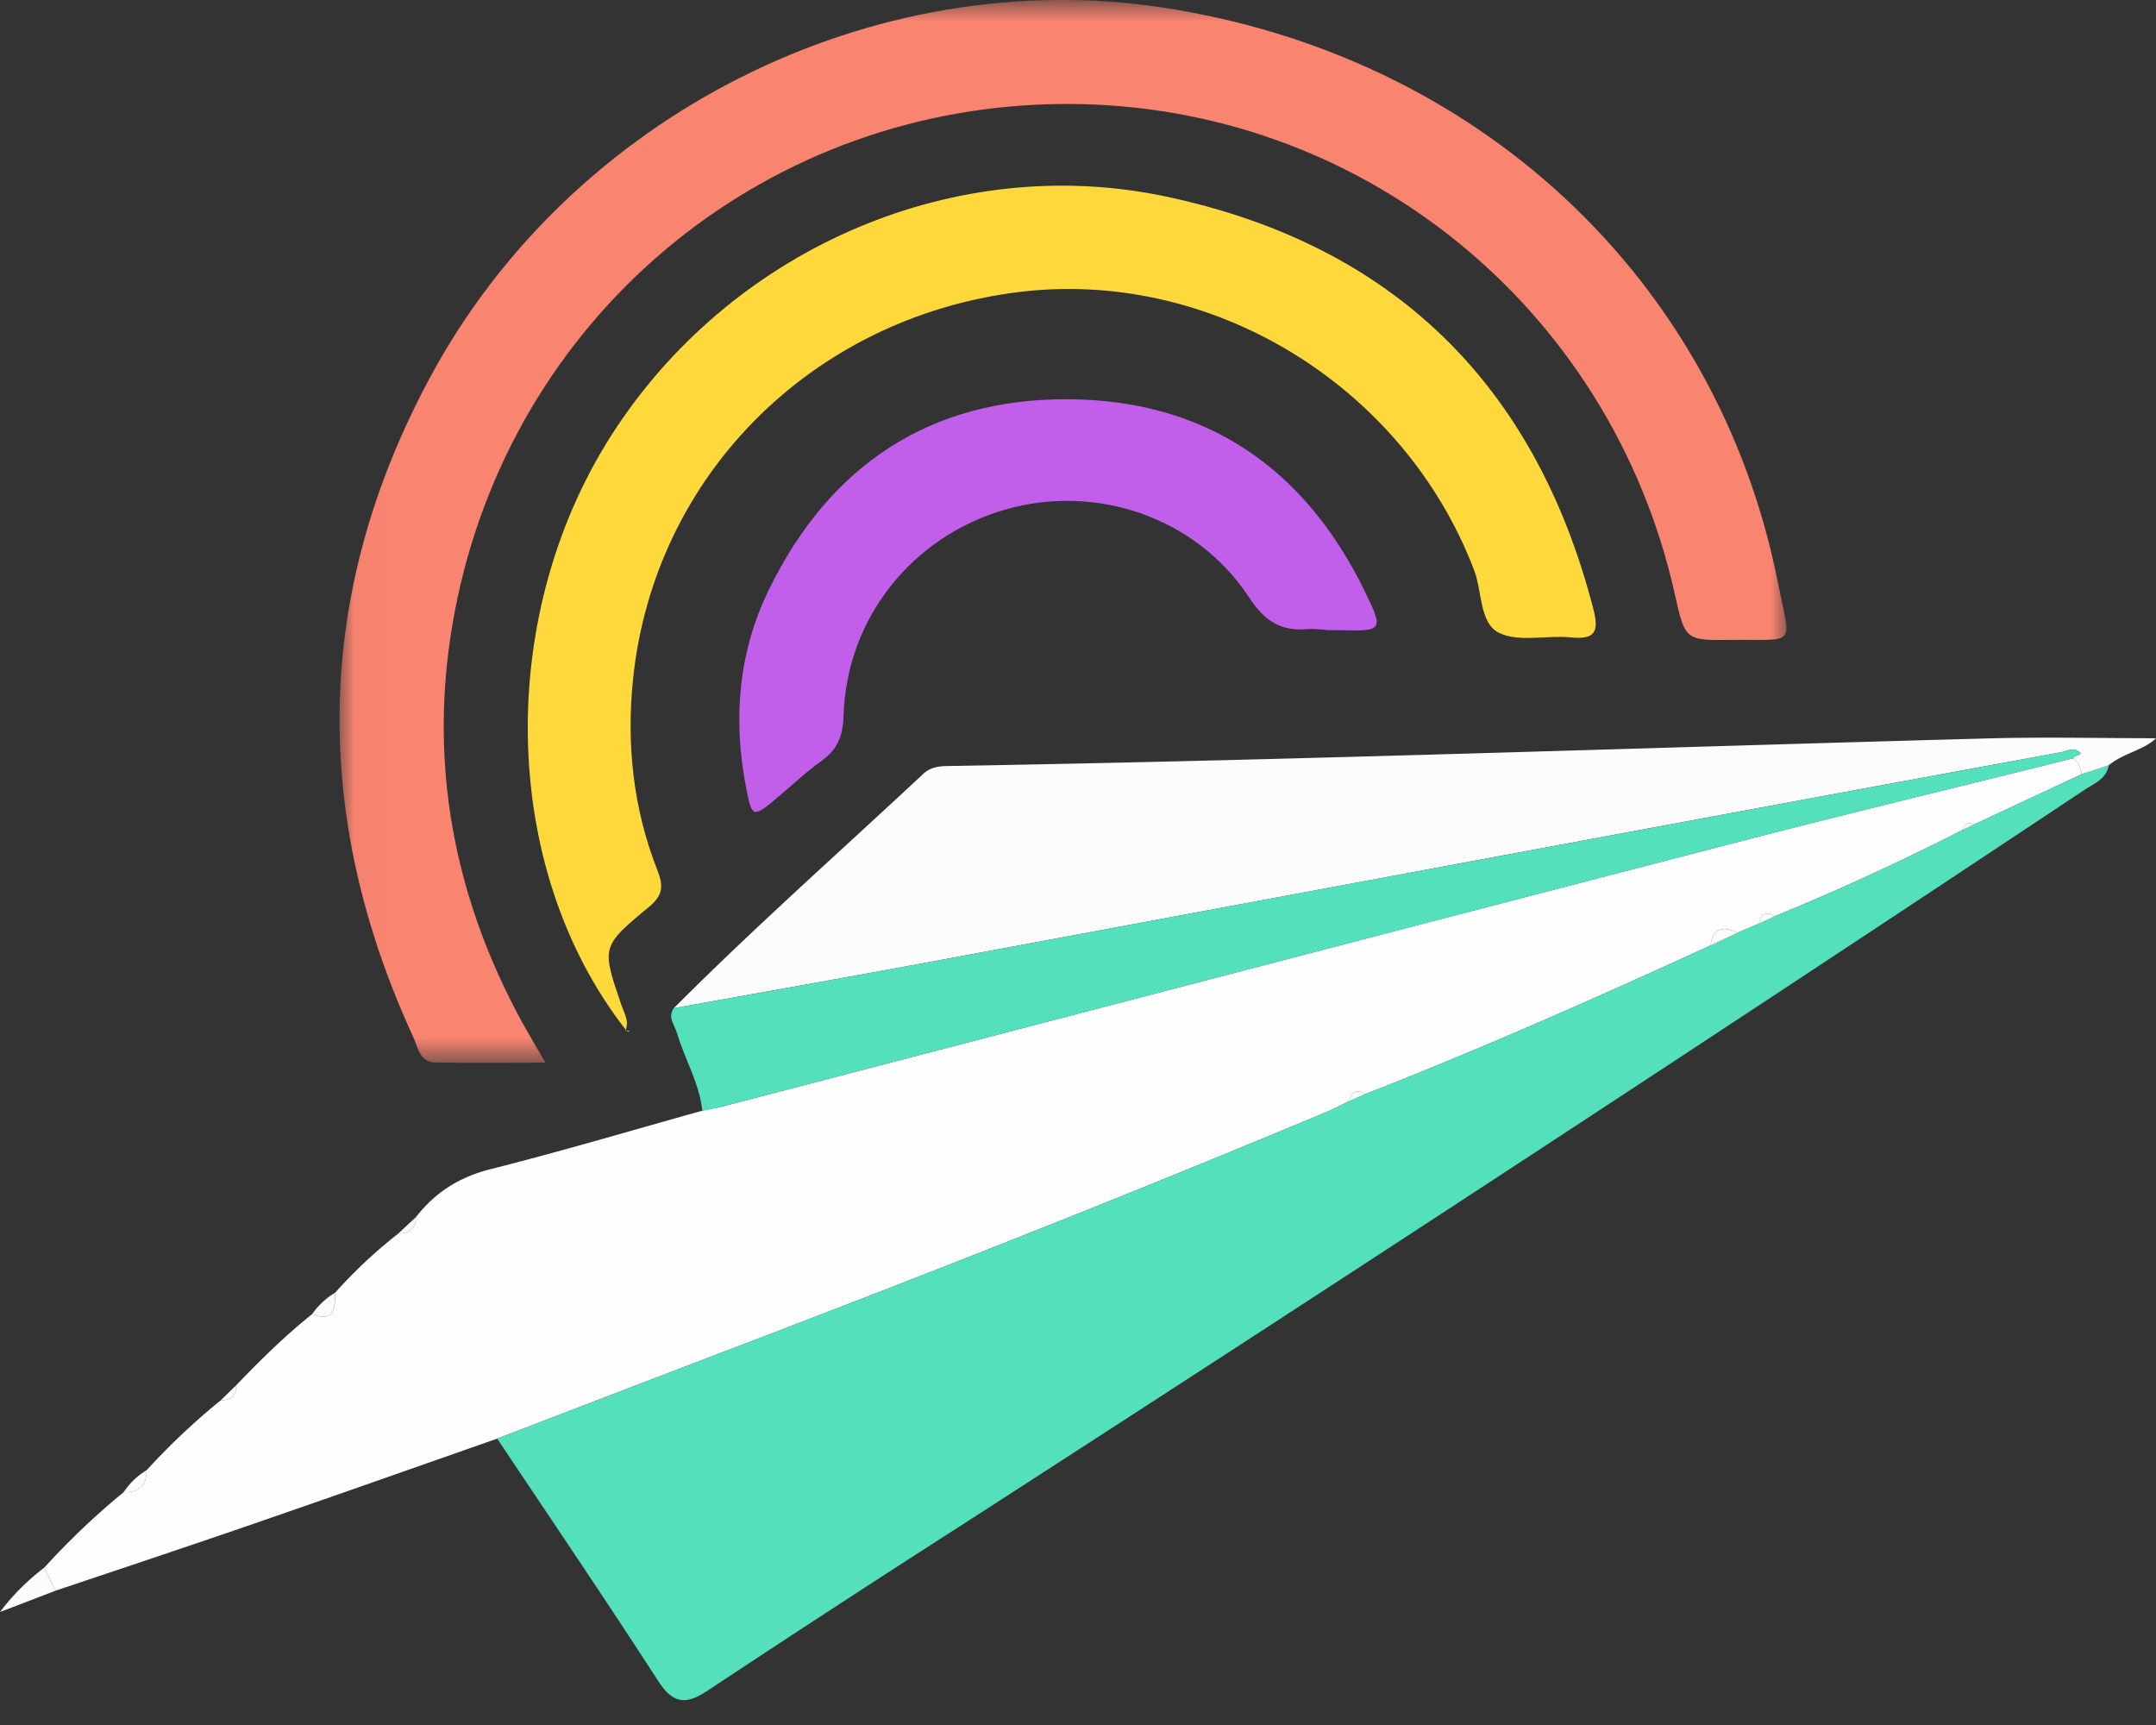 <svg xmlns="http://www.w3.org/2000/svg" xmlns:xlink="http://www.w3.org/1999/xlink" width="70" height="56" viewBox="0 0 70 56">
    <rect x="0" y="0" width="70" height="56" fill="#333333" stroke="none"/>
    <defs>
        <path id="a" d="M.024.808H47v34.503H.024z"/>
    </defs>
    <g fill="none" fill-rule="evenodd">
        <path fill="#FEFEFE" d="M10.884 41.963a15.792 15.792 0 0 1 2.052-1.92c.36.005.56-.166.572-.534.625-.805 1.413-1.3 2.424-1.555 2.305-.58 4.583-1.26 6.87-1.896.23-.05.46-.09.683-.145 10.937-2.851 21.874-5.713 32.814-8.547 3.664-.95 7.343-1.835 11.02-2.752.156.137.24.317.266.519-1.166.547-2.33 1.089-3.497 1.635-.202-.122-.291-.01-.353.167a79.725 79.725 0 0 1-6.12 2.812c-.29-.187-.44-.068-.506.237l-.696.295c-.456-.211-.798-.18-.875.414-3.702 1.695-7.424 3.348-11.22 4.828-.281-.184-.437-.08-.508.223-.236.112-.467.235-.705.34C36.903 38.68 30.65 41.15 24.37 43.55c-2.744 1.046-5.484 2.1-8.226 3.153-2.577.903-5.152 1.813-7.734 2.704-2.195.759-4.402 1.492-6.604 2.232a40.299 40.299 0 0 1-.366-.75 24.614 24.614 0 0 1 2.574-2.447c.49.018.749-.21.746-.712a22.114 22.114 0 0 1 2.398-2.263c.319-.013.515-.145.506-.49.782-.818 1.588-1.611 2.472-2.317.736.285.739-.211.748-.697"/>
        <path fill="#53E0BB" d="M44.318 35.52c3.796-1.479 7.518-3.133 11.22-4.827l.875-.414c.231-.099.466-.197.695-.296.17-.079.341-.157.508-.236a79.713 79.713 0 0 0 6.118-2.813c.118-.055.236-.11.354-.167 1.167-.546 2.331-1.087 3.497-1.634.292-.095.587-.194.88-.29-.074.445-.46.582-.769.787a3104.959 3104.959 0 0 1-36.654 23.997 650.505 650.505 0 0 0-8.059 5.252c-.71.474-1.13.443-1.616-.313-1.709-2.642-3.477-5.245-5.224-7.863 2.742-1.052 5.483-2.108 8.227-3.154 6.28-2.398 12.532-4.87 18.734-7.465.238-.106.47-.229.705-.34.17-.077.338-.148.51-.224"/>
        <g transform="translate(11 -.808)">
            <mask id="b" fill="#fff">
                <use xlink:href="#a"/>
            </mask>
            <path fill="#F98470" d="M6.71 35.305c-1.282 0-2.438.018-3.594-.005-.484-.011-.545-.491-.692-.81-3.33-7.226-3.236-14.415.536-21.425C7.557 4.513 17.351-.367 26.731 1.05c10.231 1.547 18.023 8.788 19.99 18.652.424 2.138.652 1.855-1.503 1.88-1.507.018-1.507.008-1.842-1.492-2.093-9.354-10.264-15.928-19.773-15.907-9.567.016-17.738 6.615-19.747 16.03-1.036 4.866-.263 9.499 2.137 13.855.212.382.436.757.717 1.236" mask="url(#b)"/>
        </g>
        <path fill="#FFD93B" d="M20.322 33.436c-4.143-5.291-4.26-13.67-.27-19.614 3.893-5.816 11.01-8.883 17.808-7.441 7.355 1.562 11.99 6.086 13.875 13.399.201.776.014.987-.752.91-.78-.073-1.69.169-2.322-.15-.628-.318-.536-1.338-.8-2.032-2.3-6.017-8.564-9.831-14.859-9.018-6.658.857-11.747 5.954-12.443 12.508-.229 2.139-.004 4.25.79 6.269.2.504.168.807-.282 1.178-1.555 1.282-1.532 1.304-.894 3.176.09.267.268.526.132.836l.017-.021z"/>
        <path fill="#FDFCFC" d="M68.465 24.844l-.88.289a.803.803 0 0 0-.266-.518c-.013-.105.47-.096.074-.267-.134-.06-.334.049-.508.078-2.657.49-5.316.974-7.975 1.468-9.6 1.777-19.197 3.566-28.798 5.349-2.743.506-5.49.993-8.236 1.487 2.614-2.621 5.388-5.074 8.092-7.6.264-.25.565-.26.889-.263 11.25-.191 22.498-.591 33.747-.897 1.805-.047 3.612-.004 5.396-.004-.387.386-1.057.48-1.535.878"/>
        <path fill="#C15EEA" d="M43.041 20.445c-.203-.01-.408-.039-.612-.02-.864.073-1.383-.28-1.883-1.042-1.701-2.585-4.951-3.694-7.914-2.839-3.024.876-5.147 3.536-5.242 6.678-.021.648-.183 1.095-.706 1.471-.52.371-.988.818-1.48 1.23-.765.638-.793.627-.986-.385-.425-2.21-.242-4.374.746-6.395 1.969-4.035 5.232-6.213 9.734-6.182 4.467.03 7.67 2.24 9.614 6.237.625 1.276.584 1.295-.835 1.26-.144-.004-.29 0-.436 0v-.013z"/>
        <path fill="#53E0BB" d="M21.876 32.73c2.746-.494 5.493-.98 8.236-1.486 9.601-1.785 19.199-3.573 28.798-5.35 2.659-.494 5.318-.976 7.975-1.468.174-.03.374-.137.508-.078.396.17-.087.162-.075.267-3.676.917-7.355 1.803-11.019 2.752-10.941 2.834-21.877 5.695-32.815 8.546-.222.055-.452.095-.681.145-.096-.902-.576-1.675-.824-2.526-.075-.26-.315-.503-.103-.802"/>
        <path fill="#FDFCFC" d="M1.44 50.89c.12.254.244.504.366.749-.53.204-1.06.408-1.806.693a7.377 7.377 0 0 1 1.44-1.442M10.884 41.963c-.01.486-.012.982-.748.697.2-.287.45-.517.748-.697M4.76 47.73c.003.503-.255.73-.746.713.195-.292.44-.532.746-.713M13.508 39.509c-.012.368-.212.539-.572.534.189-.18.382-.355.572-.534M7.664 44.978c.01.345-.187.477-.506.489.17-.163.337-.33.506-.49M20.306 33.456c.043.006.084.011.124.013l-.036.023c-.033-.013-.052-.039-.071-.057l-.017.021zM56.413 30.28c-.29.138-.582.275-.875.413.077-.594.42-.625.875-.414M57.616 29.747c-.167.08-.338.157-.508.236.067-.304.217-.423.508-.236M44.318 35.52c-.17.076-.34.147-.509.224.072-.303.228-.407.51-.224M64.088 26.768c-.117.057-.235.112-.354.167.063-.176.152-.29.354-.167"/>
    </g>
</svg>
